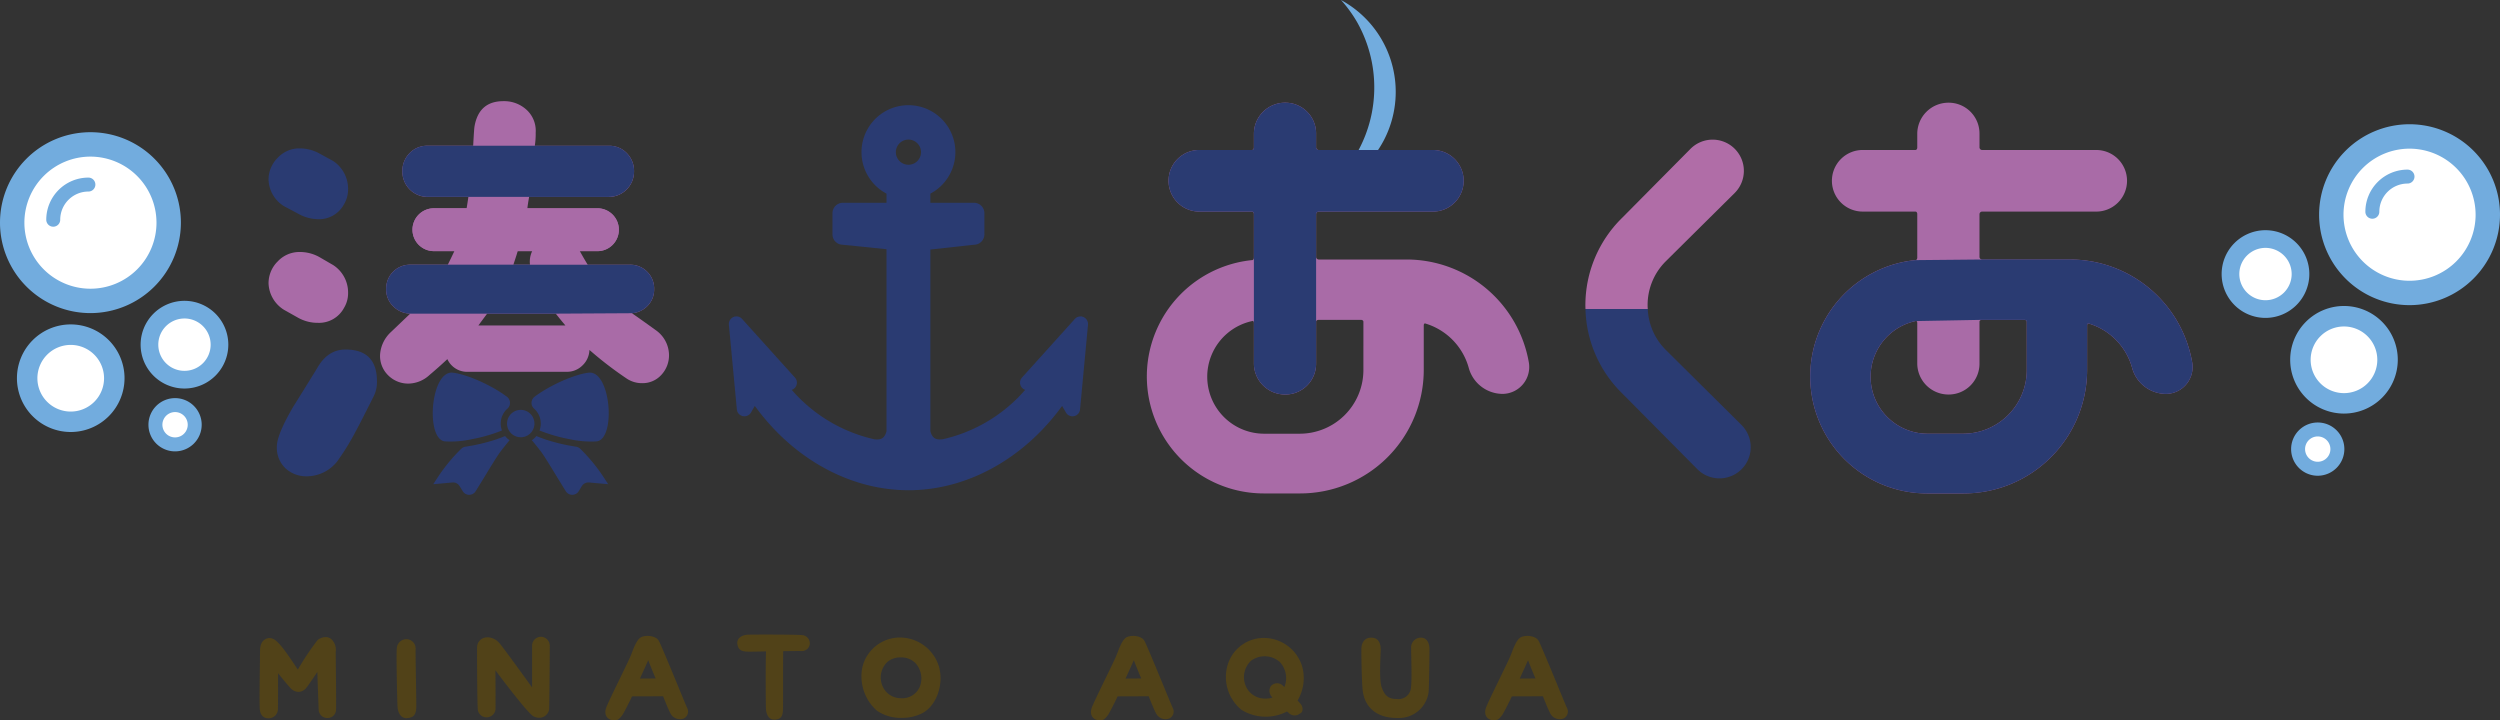 <svg xmlns="http://www.w3.org/2000/svg" xmlns:xlink="http://www.w3.org/1999/xlink" width="458" height="131.978" viewBox="0 0 458 131.978"><rect x="0" y="0" width="458" height="131.978" fill="#333333" stroke="none"/><defs><clipPath id="a"><rect width="458" height="90.648" fill="none"/></clipPath></defs><g transform="translate(-410 -4153.365)"><g transform="translate(410 4153.365)"><g transform="translate(0 0.001)" clip-path="url(#a)"><path d="M34.087,71.8a8.033,8.033,0,1,1,8.032-8.033A8.042,8.042,0,0,1,34.087,71.8" transform="translate(-0.291 -0.623)" fill="#72acde"/><path d="M34.124,59.007A4.795,4.795,0,1,0,38.918,63.8a4.8,4.8,0,0,0-4.794-4.795" transform="translate(-0.328 -0.66)" fill="#fff"/><path d="M32.38,83.514a4.877,4.877,0,1,1,4.877-4.878,4.883,4.883,0,0,1-4.877,4.878" transform="translate(-0.307 -0.824)" fill="#72acde"/><path d="M32.409,76.345a2.32,2.32,0,1,0,2.319,2.32,2.323,2.323,0,0,0-2.319-2.32" transform="translate(-0.336 -0.853)" fill="#fff"/><path d="M12.993,79.814a9.855,9.855,0,1,1,9.856-9.855,9.866,9.866,0,0,1-9.856,9.855" transform="translate(-0.035 -0.672)" fill="#72acde"/><path d="M13.035,63.9A6.106,6.106,0,1,0,19.14,70,6.112,6.112,0,0,0,13.035,63.9" transform="translate(-0.077 -0.714)" fill="#fff"/><path d="M16.57,57.633a16.57,16.57,0,1,1,16.57-16.57,16.589,16.589,0,0,1-16.57,16.57" transform="translate(0 -0.274)" fill="#72acde"/><path d="M16.62,29.016a12.1,12.1,0,1,0,12.1,12.1,12.111,12.111,0,0,0-12.1-12.1" transform="translate(-0.051 -0.325)" fill="#fff"/><path d="M9.851,41.9a1.279,1.279,0,0,1-1.28-1.279,7.728,7.728,0,0,1,7.72-7.719,1.278,1.278,0,1,1,0,2.556,5.168,5.168,0,0,0-5.163,5.163A1.278,1.278,0,0,1,9.851,41.9" transform="translate(-0.096 -0.368)" fill="#72acde"/><path d="M419.636,58.715a8.033,8.033,0,1,1,8.032-8.033,8.042,8.042,0,0,1-8.032,8.033" transform="translate(-4.598 -0.477)" fill="#72acde"/><path d="M419.673,45.924a4.795,4.795,0,1,0,4.794,4.795,4.8,4.8,0,0,0-4.794-4.795" transform="translate(-4.634 -0.514)" fill="#fff"/><path d="M429.352,88.029a4.877,4.877,0,1,1,4.877-4.878,4.884,4.884,0,0,1-4.877,4.878" transform="translate(-4.742 -0.875)" fill="#72acde"/><path d="M429.381,80.859a2.32,2.32,0,1,0,2.32,2.32,2.323,2.323,0,0,0-2.32-2.32" transform="translate(-4.771 -0.904)" fill="#fff"/><path d="M434.159,76.4a9.855,9.855,0,1,1,9.855-9.855,9.866,9.866,0,0,1-9.855,9.855" transform="translate(-4.74 -0.634)" fill="#72acde"/><path d="M434.2,60.485a6.106,6.106,0,1,0,6.105,6.106,6.112,6.112,0,0,0-6.105-6.106" transform="translate(-4.782 -0.676)" fill="#fff"/><path d="M446.23,56.159a16.57,16.57,0,1,1,16.57-16.57,16.589,16.589,0,0,1-16.57,16.57" transform="translate(-4.8 -0.258)" fill="#72acde"/><path d="M446.28,27.542a12.1,12.1,0,1,0,12.1,12.1,12.111,12.111,0,0,0-12.1-12.1" transform="translate(-4.85 -0.308)" fill="#fff"/><path d="M439.51,40.422a1.279,1.279,0,0,1-1.28-1.279,7.728,7.728,0,0,1,7.72-7.719,1.278,1.278,0,1,1,0,2.556,5.168,5.168,0,0,0-5.162,5.163,1.279,1.279,0,0,1-1.279,1.279" transform="translate(-4.895 -0.352)" fill="#72acde"/><path d="M305.153,56.9c-.011-.209-.03-.416-.03-.627a11.281,11.281,0,0,1,3.307-8.094l12.651-12.538a5.722,5.722,0,0,0-8.091-8.094L300.451,40.2a22.409,22.409,0,0,0-6.727,16.072c0,.21.01.418.016.627Z" transform="translate(-3.281 -0.29)" fill="#b06da7"/><path d="M308.429,64.714a11.235,11.235,0,0,1-3.277-7.467H293.74a22.387,22.387,0,0,0,6.71,15.446L314.242,86.6a5.723,5.723,0,0,0,8.094-8.094Z" transform="translate(-3.281 -0.64)" fill="#2a3b72"/><path d="M248.409,0a23.765,23.765,0,0,1,2.962,4.073,24.307,24.307,0,0,1-5.933,30.887A19.139,19.139,0,0,0,248.409,0" transform="translate(-2.742 0)" fill="#72acde"/><path d="M405.37,66.673a4.929,4.929,0,0,1-4.787,5.7,6.47,6.47,0,0,1-6.27-4.9,11.747,11.747,0,0,0-7.864-7.979c-.229-.115-.342.114-.342.341v8.207A22.645,22.645,0,0,1,363.423,90.61h-6.611a21.427,21.427,0,0,1-2.165-42.745c.227,0,.342-.227.342-.456V39.43c0-.228-.115-.456-.342-.456h-9.576a5.643,5.643,0,1,1,0-11.285h9.576c.227,0,.342-.228.342-.457V24.726a5.715,5.715,0,0,1,5.7-5.7,5.644,5.644,0,0,1,5.7,5.7v2.508a.49.49,0,0,0,.456.457H387.7a5.643,5.643,0,1,1,0,11.285H366.844a.489.489,0,0,0-.456.456v7.864a.49.49,0,0,0,.456.457h16.185A22.762,22.762,0,0,1,405.37,66.673m-30.32-7.522c0-.228-.227-.343-.457-.343h-7.749c-.229,0-.456.115-.456.343v7.637a5.643,5.643,0,0,1-5.7,5.7,5.715,5.715,0,0,1-5.7-5.7V59.378c0-.227-.115-.456-.342-.342a10.437,10.437,0,0,0,2.165,20.632h6.611A11.674,11.674,0,0,0,375.05,68.041Z" transform="translate(-3.746 -0.213)" fill="#a96ba7"/><path d="M282.468,66.673a4.929,4.929,0,0,1-4.787,5.7,6.469,6.469,0,0,1-6.27-4.9,11.746,11.746,0,0,0-7.864-7.979c-.229-.115-.342.114-.342.341v8.207A22.645,22.645,0,0,1,240.521,90.61H233.91a21.427,21.427,0,0,1-2.166-42.745c.227,0,.342-.227.342-.456V39.43c0-.228-.115-.456-.342-.456h-9.576a5.643,5.643,0,1,1,0-11.285h9.576c.227,0,.342-.228.342-.457V24.726a5.715,5.715,0,0,1,5.7-5.7,5.644,5.644,0,0,1,5.7,5.7v2.508a.49.49,0,0,0,.456.457H264.8a5.643,5.643,0,1,1,0,11.285H243.942a.489.489,0,0,0-.456.456v7.864a.49.49,0,0,0,.456.457h16.185a22.762,22.762,0,0,1,22.342,18.921m-30.32-7.522c0-.228-.227-.343-.457-.343h-7.749c-.229,0-.456.115-.456.343v7.637a5.643,5.643,0,0,1-5.7,5.7,5.715,5.715,0,0,1-5.7-5.7V59.378c0-.227-.115-.456-.342-.342a10.437,10.437,0,0,0,2.166,20.632h6.611a11.674,11.674,0,0,0,11.627-11.627Z" transform="translate(-2.374 -0.213)" fill="#a96ba7"/><path d="M120.95,60.714q-2.885-2.084-4.405-3.125a4.411,4.411,0,0,0,2.924-1.4,4.249,4.249,0,0,0,1.161-3,4.38,4.38,0,0,0-4.485-4.485h-7.69q-.641-1.041-1.441-2.483H110.3a3.925,3.925,0,0,0,0-7.849H97.4q.079-.722.32-2.083H112.3a4.649,4.649,0,0,0,4.646-4.646,4.648,4.648,0,0,0-1.321-3.364,4.443,4.443,0,0,0-3.324-1.362H98.763a14.207,14.207,0,0,0,.16-2.4,5.2,5.2,0,0,0-1.641-4.166A6.053,6.053,0,0,0,93,18.742q-4.488,0-5.287,4.646-.082.481-.24,3.524h-8.33a4.44,4.44,0,0,0-3.324,1.362,4.648,4.648,0,0,0-1.321,3.364,4.649,4.649,0,0,0,4.646,4.646h7.45q-.162,1.123-.321,2.083H80.34a3.925,3.925,0,1,0,0,7.849h3.685q-.562,1.2-1.2,2.483H76.015a4.38,4.38,0,0,0-4.485,4.485,4.244,4.244,0,0,0,1.282,3.124,4.532,4.532,0,0,0,3.124,1.362l-3.525,3.364a6.166,6.166,0,0,0-2,4.246A4.978,4.978,0,0,0,71.93,69a5.178,5.178,0,0,0,3.763,1.482,5.8,5.8,0,0,0,3.765-1.562Q81.3,67.361,82.743,66a3.968,3.968,0,0,0,3.764,2.323h18.1a4,4,0,0,0,2.883-1.162,4.086,4.086,0,0,0,1.282-2.844,66.918,66.918,0,0,0,6.649,5.126,5.031,5.031,0,0,0,2.963.962,4.634,4.634,0,0,0,3.566-1.523,5.243,5.243,0,0,0,1.4-3.683,5.636,5.636,0,0,0-2.4-4.485M95.559,46.455l.08-.239h2.643a4.448,4.448,0,0,0-.4,2.483H94.837q.561-1.682.722-2.244M88.429,59.832q.881-1.2,1.6-2.163h12.575q.881,1.123,1.762,2.163Z" transform="translate(-0.786 -0.21)" fill="#a96ba7"/><path d="M97.893,49.037H76.026a4.38,4.38,0,0,0-4.485,4.485,4.248,4.248,0,0,0,1.282,3.124,4.536,4.536,0,0,0,3.124,1.362H102.62l13.938-.08a4.409,4.409,0,0,0,2.923-1.4,4.243,4.243,0,0,0,1.161-3,4.38,4.38,0,0,0-4.485-4.485H97.893Z" transform="translate(-0.799 -0.548)" fill="#2a3b72"/><path d="M232.132,47.409V39.43c0-.228-.115-.457-.342-.457h-9.575a5.643,5.643,0,1,1,0-11.285h9.575c.227,0,.342-.228.342-.456V24.726a5.716,5.716,0,0,1,5.7-5.7,5.644,5.644,0,0,1,5.7,5.7v2.508a.49.49,0,0,0,.457.456h20.857a5.643,5.643,0,1,1,0,11.285H243.988a.49.49,0,0,0-.457.457V66.787a5.644,5.644,0,0,1-5.7,5.7,5.716,5.716,0,0,1-5.7-5.7V47.409Z" transform="translate(-2.419 -0.213)" fill="#2a3b72"/><path d="M366.844,48.076h16.185A22.764,22.764,0,0,1,405.371,67a4.93,4.93,0,0,1-4.788,5.7,6.47,6.47,0,0,1-6.27-4.9,11.747,11.747,0,0,0-7.864-7.979c-.229-.115-.342.114-.342.341v8.207a22.645,22.645,0,0,1-22.684,22.569h-6.611a21.427,21.427,0,0,1-2.165-42.745Zm-12.2,11.285a10.437,10.437,0,0,0,2.165,20.632h6.611A11.674,11.674,0,0,0,375.05,68.366V59.475c0-.228-.227-.343-.457-.343h-7.749Z" transform="translate(-3.746 -0.538)" fill="#2a3b72"/><path d="M63.529,37.823A5.192,5.192,0,0,1,58.8,40.466a7.736,7.736,0,0,1-3.683-1.041l-2.563-1.362a5.951,5.951,0,0,1-2.8-4.807,5.611,5.611,0,0,1,1.682-4.045,5.411,5.411,0,0,1,4-1.722,7.591,7.591,0,0,1,3.685.961l2.484,1.362a6.115,6.115,0,0,1,2.722,5.126,5.343,5.343,0,0,1-.8,2.884" transform="translate(-0.556 -0.308)" fill="#2a3b72"/><path d="M63.529,57.02A5.19,5.19,0,0,1,58.8,59.663a7.3,7.3,0,0,1-3.683-.961l-2.563-1.441a5.951,5.951,0,0,1-2.8-4.807,5.61,5.61,0,0,1,1.682-4.045,5.411,5.411,0,0,1,4-1.722,7.3,7.3,0,0,1,3.685.961l2.484,1.442a5.981,5.981,0,0,1,2.722,5.126,5.2,5.2,0,0,1-.8,2.8" transform="translate(-0.556 -0.522)" fill="#a96ba7"/><path d="M69.072,73.241q-2.324,4.647-3.364,6.569a45.676,45.676,0,0,1-3.364,5.446A7.132,7.132,0,0,1,56.9,87.981,5.632,5.632,0,0,1,52.852,86.5a5.209,5.209,0,0,1-1.562-3.965q0-2.163,3.044-7.369Q56.5,71.72,58.66,68.2q1.922-3.444,5.206-3.445,5.767,0,5.767,5.847a5.851,5.851,0,0,1-.561,2.643" transform="translate(-0.573 -0.724)" fill="#2a3b72"/><path d="M97.768,36.375h14.578a4.649,4.649,0,0,0,4.646-4.646,4.648,4.648,0,0,0-1.321-3.364A4.443,4.443,0,0,0,112.346,27H79.185a4.441,4.441,0,0,0-3.324,1.362,4.648,4.648,0,0,0-1.321,3.364,4.649,4.649,0,0,0,4.646,4.646H97.768Z" transform="translate(-0.833 -0.302)" fill="#2a3b72"/><path d="M167.938,90.025c-10.7,0-21.1-5.739-28.146-15.441l-.708,1.21a1.392,1.392,0,0,1-1.2.69l-.3-.032a1.386,1.386,0,0,1-1.084-1.221L135.038,59.7a1.406,1.406,0,0,1,.831-1.4l.218-.095.337-.02a1.376,1.376,0,0,1,1.057.487l9.661,10.719a1.374,1.374,0,0,1,.233,1.507,1.4,1.4,0,0,1-.819.74c.439.51.892,1,1.353,1.462a28.278,28.278,0,0,0,13.768,7.593,3.993,3.993,0,0,0,.493.033c.709,0,1.409-.188,1.746-1.514V45.874l-8.089-.826a1.882,1.882,0,0,1-1.808-1.884V39.256a1.914,1.914,0,0,1,1.932-1.89h7.964V35.69a8.6,8.6,0,1,1,8.039,0v1.676h7.965a1.914,1.914,0,0,1,1.932,1.89v3.909a1.914,1.914,0,0,1-1.932,1.89l-7.965.878V79.206c.341,1.328,1.04,1.516,1.747,1.516a3.764,3.764,0,0,0,.574-.047A28.225,28.225,0,0,0,187.966,73.1q.682-.685,1.352-1.461a1.4,1.4,0,0,1-.606-2.227l9.709-10.767a1.382,1.382,0,0,1,1.029-.459h.216l.3.1a1.389,1.389,0,0,1,.862,1.444l-1.457,15.5a1.387,1.387,0,0,1-1.079,1.225l-.307.033a1.39,1.39,0,0,1-1.2-.7l-.7-1.2c-7.049,9.7-17.452,15.441-28.146,15.441m0-64.241a2.305,2.305,0,1,0,2.3,2.3,2.308,2.308,0,0,0-2.3-2.3" transform="translate(-1.508 -0.218)" fill="#2a3b72"/><path d="M93.429,80.784q-.834.353-1.826.68a33.545,33.545,0,0,1-5.425,1.268,1.4,1.4,0,0,0-.782.389A31.209,31.209,0,0,0,81.1,88.333l-.831,1.275,3.511-.316a1.394,1.394,0,0,1,1.312.658l.577.938a1.392,1.392,0,0,0,2.37.006c.5-.81,1.044-1.688,1.368-2.22,1.223-2.011,2.609-4.292,3.127-4.969.72-.94,1.264-1.616,1.725-2.153a3.689,3.689,0,0,1-.835-.767" transform="translate(-0.897 -0.903)" fill="#2a3b72"/><path d="M107.4,83.12a1.4,1.4,0,0,0-.782-.389,33.544,33.544,0,0,1-5.425-1.268q-.991-.326-1.826-.68a3.69,3.69,0,0,1-.835.767c.462.537,1.006,1.212,1.726,2.153.518.677,1.9,2.958,3.127,4.969.323.532.865,1.41,1.368,2.22a1.392,1.392,0,0,0,2.37-.006l.577-.938a1.4,1.4,0,0,1,1.312-.658l3.511.316-.831-1.275A31.21,31.21,0,0,0,107.4,83.12" transform="translate(-1.101 -0.903)" fill="#2a3b72"/><path d="M82.392,81.633a18.158,18.158,0,0,0,4.889-.389,29.383,29.383,0,0,0,5.573-1.607,3.648,3.648,0,0,1-.226-1.269,3.814,3.814,0,0,1,.027-.441,3.66,3.66,0,0,1,1.175-2.27,1.412,1.412,0,0,0-.063-2.2c-2.806-2.114-7.285-4.1-9.9-4.41-4.1-.479-5.06,12.167-1.471,12.586" transform="translate(-0.896 -0.772)" fill="#2a3b72"/><path d="M100.139,77.927a3.6,3.6,0,0,1,.028.441,3.648,3.648,0,0,1-.226,1.269,29.36,29.36,0,0,0,5.573,1.607,18.148,18.148,0,0,0,4.888.389c3.589-.419,2.625-13.064-1.47-12.586-2.618.307-7.1,2.3-9.9,4.41a1.413,1.413,0,0,0-.062,2.2,3.666,3.666,0,0,1,1.174,2.27" transform="translate(-1.1 -0.772)" fill="#2a3b72"/><path d="M98.958,78.445a2.508,2.508,0,0,0-2.278-2.5c-.076-.007-.153-.011-.231-.011s-.155,0-.231.011a2.51,2.51,0,0,0-2.153,3.283,2.52,2.52,0,0,0,.609.99,2.509,2.509,0,0,0,4.285-1.774" transform="translate(-1.049 -0.849)" fill="#2a3b72"/><path d="M86.335,38.588H80.408a3.925,3.925,0,1,0,0,7.849h29.957a3.925,3.925,0,0,0,0-7.849H86.335Z" transform="translate(-0.854 -0.432)" fill="#a96ba7"/></g></g><path d="M15.52-9.94V-10c0-1.08-.02-1.92-.02-2.18a2.679,2.679,0,0,0-.84-2.4,1.591,1.591,0,0,0-1-.34,2.45,2.45,0,0,0-1.48.54A50.664,50.664,0,0,0,8.56-8.96c-.48-.74-2.1-3.2-3-4.26-.72-.84-1.36-1.52-2.16-1.52a1.938,1.938,0,0,0-.46.06c-.88.3-1.3,1.04-1.3,2.3,0,.24-.02.86-.02,1.74v.08C1.58-7.78,1.5-2.58,1.6-1.64c.16,1.4,1.06,1.6,1.58,1.6h.1A1.72,1.72,0,0,0,4.92-1.7c.02-.58.02-5.12.02-6.6.54.68,1.58,1.96,2.24,2.68a2.077,2.077,0,0,0,1.48.74,1.858,1.858,0,0,0,1.36-.64c.32-.32,1.5-2.1,2.12-3.02l.04,1.5c.08,2.02.18,4.88.2,5.44a1.573,1.573,0,0,0,1.7,1.5,1.534,1.534,0,0,0,1.48-1.5C15.6-2.18,15.56-7.04,15.52-9.94ZM30.2-7.26c-.04-2.42-.08-4.94-.06-5.48A1.716,1.716,0,0,0,29.68-14a1.709,1.709,0,0,0-1.2-.54,1.781,1.781,0,0,0-1.78,1.6c-.14,1.06.06,9.3.12,10.66.04,1.06.5,2.22,1.68,2.22a.18.18,0,0,0,.1-.02c1.32-.08,1.62-.82,1.66-1.98C30.28-2.52,30.24-4.82,30.2-7.26Zm22.94-7.72H53.1a1.633,1.633,0,0,0-1.62,1.66V-5.7c-1.12-1.54-5.34-7.4-6-8.12a2.915,2.915,0,0,0-2.16-1.06c-.1,0-.2.02-.28.02a1.83,1.83,0,0,0-1.64,1.84c-.02.66.02,9.92.12,11.12A1.617,1.617,0,0,0,43.16-.22a1.641,1.641,0,0,0,1.62-1.46c.02-.74,0-5.66-.02-7.16C45.94-7.26,50.7-.94,51.74-.4a2.148,2.148,0,0,0,1.02.26A1.819,1.819,0,0,0,54.6-1.68c.06-.92.12-10.9.12-11.7A1.655,1.655,0,0,0,53.14-14.98ZM79.88-1.96c-.4-.84-4.68-11.44-5.2-12.3-.52-.88-2.18-1.08-3.14-.68-.94.4-1.5,2.22-2.02,3.5-.52,1.26-3.96,8.1-4.44,9.38s.08,2.14,1,2.34S67.4.22,68.06-.7c.2-.28,1.1-2.04,1.5-2.88.04-.08.12-.26.22-.48l5.7-.02C76-2.78,76.52-1.5,76.82-.96A1.954,1.954,0,0,0,79.24,0,1.413,1.413,0,0,0,79.88-1.96Zm-7.12-8.72s.86,2.24,1.36,3.34l-2.88.02C72.02-9.04,72.76-10.68,72.76-10.68Zm28.22-4.6c-.94-.12-8.86-.12-9.98-.08-.96.04-2.06.56-1.92,1.7.16,1.14.84,1.36,1.84,1.4.32.02,1.74,0,3.42-.04-.1,1.94-.06,9.34-.02,10.46C94.36-.82,94.8.28,95.94.2c1.24-.06,1.46-.76,1.5-1.82.04-.86,0-9.14.04-10.72,1.62-.02,2.98-.04,3.36-.02a1.458,1.458,0,0,0,1.52-1.4A1.515,1.515,0,0,0,100.98-15.28ZM126.02-9.5a7.489,7.489,0,0,0-7.22-5.34h-.16A7.084,7.084,0,0,0,112-9.46a8.366,8.366,0,0,0,2.7,8.06,7.734,7.734,0,0,0,4.5,1.28,8.124,8.124,0,0,0,3.84-.9C125.58-2.4,126.94-6.28,126.02-9.5Zm-3.48,3.6A3.515,3.515,0,0,1,119-3.72a3.654,3.654,0,0,1-3.46-2.6,3.932,3.932,0,0,1,1.06-4.08,3.712,3.712,0,0,1,2.42-.8,3.663,3.663,0,0,1,2.68,1.04A4.179,4.179,0,0,1,122.54-5.9Zm46.3,3.94c-.4-.84-4.68-11.44-5.2-12.3-.52-.88-2.18-1.08-3.14-.68-.94.4-1.5,2.22-2.02,3.5-.52,1.26-3.96,8.1-4.44,9.38s.08,2.14,1,2.34,1.32-.06,1.98-.98c.2-.28,1.1-2.04,1.5-2.88.04-.08.12-.26.22-.48l5.7-.02c.52,1.3,1.04,2.58,1.34,3.12A1.954,1.954,0,0,0,168.2,0,1.413,1.413,0,0,0,168.84-1.96Zm-7.12-8.72s.86,2.24,1.36,3.34l-2.88.02C160.98-9.04,161.72-10.68,161.72-10.68Zm30,7.38a8.081,8.081,0,0,0,.84-6.24,7.369,7.369,0,0,0-7.24-5.22,6.893,6.893,0,0,0-6.5,5.26,7.742,7.742,0,0,0,2.64,7.92,8.454,8.454,0,0,0,8.18.36.87.87,0,0,0,.14-.08c.14.12.26.22.36.32a1.5,1.5,0,0,0,2,.06c.6-.2.62-1.08.22-1.64C192.24-2.72,192.02-2.98,191.72-3.3Zm-6.04-.36a3.772,3.772,0,0,1-3.6-2.7,4.125,4.125,0,0,1,1.1-4.22,4.2,4.2,0,0,1,5.3.24,4.355,4.355,0,0,1,.88,4.42,1.381,1.381,0,0,0-.06.16,2.4,2.4,0,0,0-.24-.22,1.5,1.5,0,0,0-2.22.02A1.582,1.582,0,0,0,186.98-4c.04.04.08.1.14.16A3.91,3.91,0,0,1,185.68-3.66ZM214.3-14.82a1.79,1.79,0,0,0-1.78,1.94c0,.26,0,.76.02,1.36.04,1.86.1,4.68-.04,5.7a2.286,2.286,0,0,1-2.62,2.24h-.08c-1.7,0-2.24-.98-2.66-2.1-.42-1.08-.3-4.02-.24-5.78.02-.5.04-.9.04-1.16,0-1.42-.56-2.16-1.66-2.2h-.08c-1.12,0-1.8.82-1.8,2.16,0,1.1.04,4.8.2,7.04.22,3.5,2.54,5.52,6.34,5.52h.08a5.484,5.484,0,0,0,5.7-4.72c.1-1.24.16-6.66.16-7.86C215.88-14.02,215.28-14.82,214.3-14.82ZM241.06-1.96c-.4-.84-4.68-11.44-5.2-12.3-.52-.88-2.18-1.08-3.14-.68-.94.4-1.5,2.22-2.02,3.5-.52,1.26-3.96,8.1-4.44,9.38s.08,2.14,1,2.34,1.32-.06,1.98-.98c.2-.28,1.1-2.04,1.5-2.88.04-.08.12-.26.22-.48l5.7-.02c.52,1.3,1.04,2.58,1.34,3.12a1.954,1.954,0,0,0,2.42.96A1.413,1.413,0,0,0,241.06-1.96Zm-7.12-8.72s.86,2.24,1.36,3.34l-2.88.02C233.2-9.04,233.94-10.68,233.94-10.68Z" transform="translate(456 4285)" fill="#514218"/></g></svg>